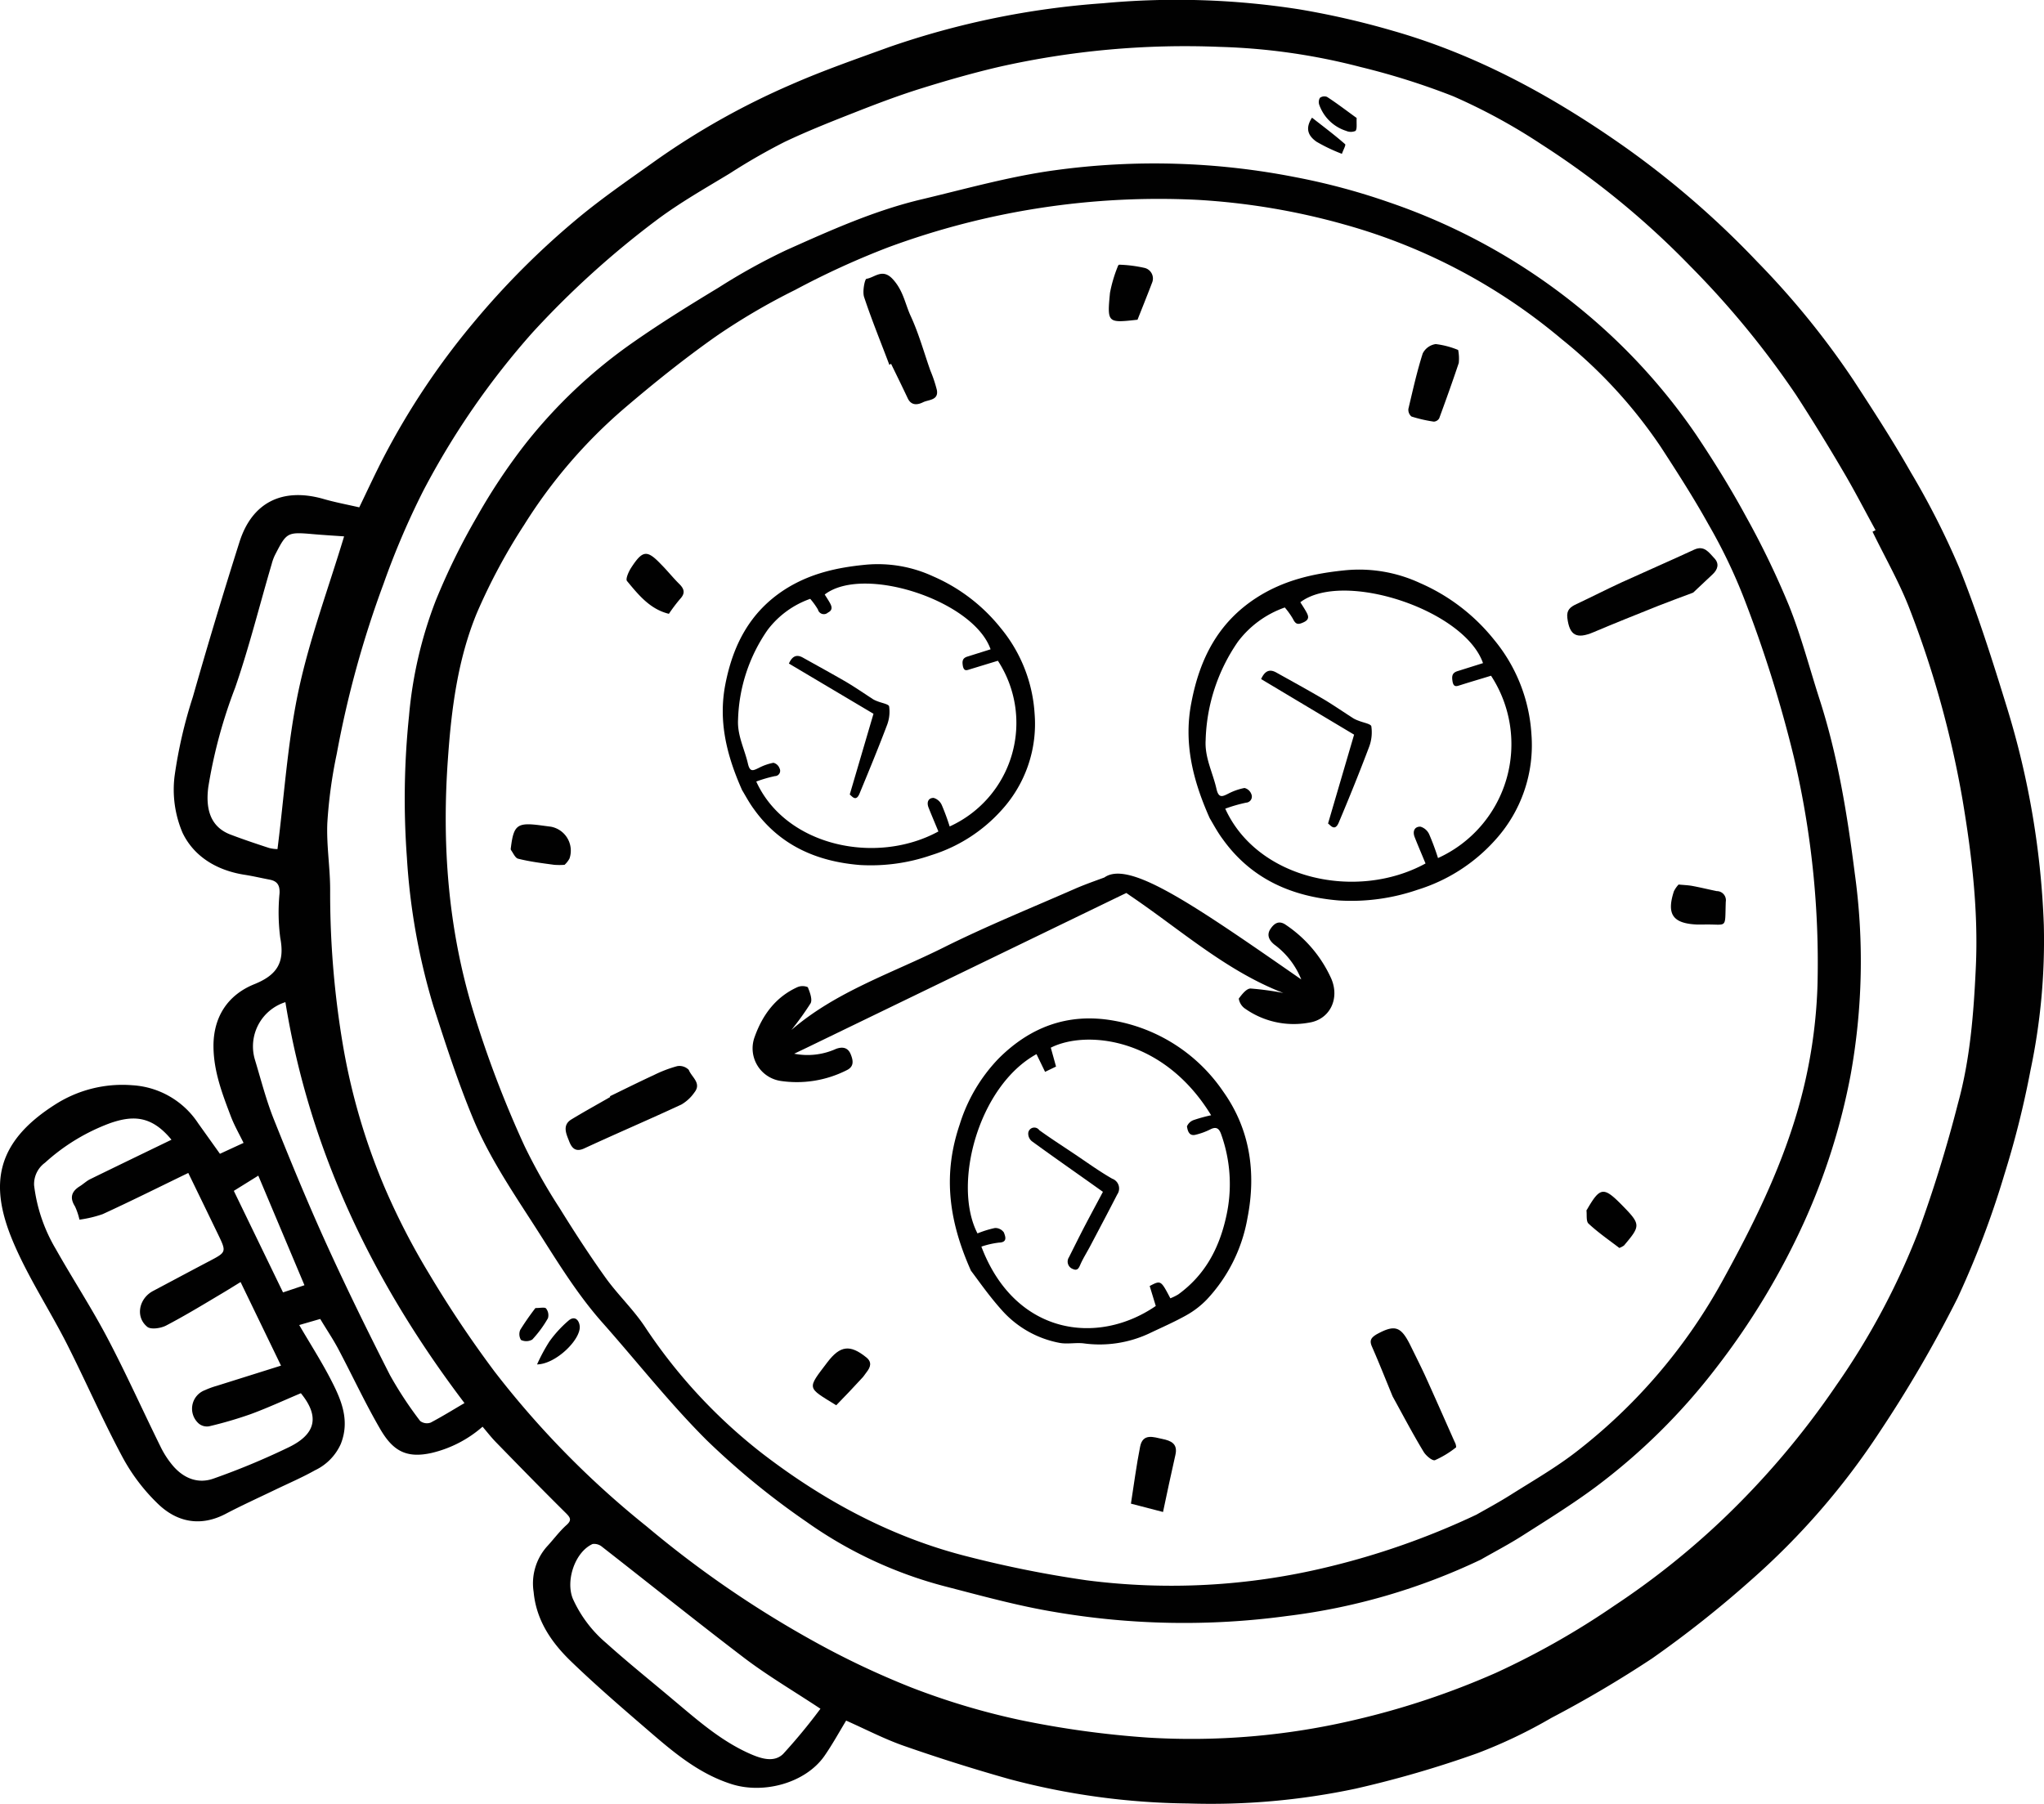 <svg id="Слой_1" data-name="Слой 1" xmlns="http://www.w3.org/2000/svg" width="335.68" height="296.34" viewBox="0 0 335.68 296.34">
    <defs>
        <style>
            .cls-1{fill:#010101;fill-rule:evenodd}
        </style>
    </defs>
    <title>
        clock
    </title>
    <path class="cls-1" d="M59 83.34c1.35-2.79 2.66-5.64 4.11-8.43A122.76 122.76 0 0 1 77.76 53a132.33 132.33 0 0 1 17.31-17.29c4.09-3.38 8.49-6.39 12.82-9.48A123.21 123.21 0 0 1 130 13.86c5.24-2.3 10.66-4.18 16-6.12A136.24 136.24 0 0 1 181.19.53a130.27 130.27 0 0 1 32.16 1 134.93 134.93 0 0 1 15.4 3.53c14 4 26.57 10.93 38.41 19.31A148.16 148.16 0 0 1 288.59 43a135.54 135.54 0 0 1 15.78 19.42c3.26 5 6.51 10 9.45 15.19a130.48 130.48 0 0 1 8 15.79c3 7.5 5.44 15.23 7.83 23a137.84 137.84 0 0 1 6 35.53 103.11 103.11 0 0 1-2.19 23.89 153.32 153.32 0 0 1-4.31 17.18 150 150 0 0 1-7.66 20.21 207.38 207.38 0 0 1-12.73 21.9 119.94 119.94 0 0 1-21.3 24.54 178.42 178.42 0 0 1-16.13 12.77 188.85 188.85 0 0 1-16.58 9.79 81.63 81.63 0 0 1-12.13 5.79 174.47 174.47 0 0 1-20 5.82 114.73 114.73 0 0 1-27.53 2.43 118.24 118.24 0 0 1-29.32-4q-8.69-2.45-17.23-5.43c-3.26-1.13-6.35-2.75-9.58-4.18-1.21 2-2.28 3.95-3.55 5.78-3.12 4.49-10 6.32-15.24 4.66-5.63-1.78-9.92-5.55-14.24-9.28-4.11-3.54-8.22-7.1-12.13-10.87-3.22-3.1-5.73-6.75-6.16-11.41a9.13 9.13 0 0 1 2.18-7.47c1.06-1.14 2-2.43 3.13-3.46 1-.86.76-1.27-.06-2.08-3.86-3.82-7.65-7.71-11.44-11.6-.77-.79-1.45-1.67-2.2-2.55a19.46 19.46 0 0 1-8.32 4.3c-4.37 1-6.52-.5-8.54-4-2.45-4.23-4.51-8.67-6.8-13-.88-1.67-1.95-3.24-3-5l-3.45 1c1.79 3.06 3.58 5.86 5.11 8.8 1.74 3.35 3.29 6.79 1.71 10.75a8.72 8.72 0 0 1-4.23 4.31c-2.12 1.19-4.36 2.15-6.56 3.21-2.7 1.3-5.43 2.54-8.08 3.93-4.13 2.18-8 1.4-11.12-1.6a31.08 31.08 0 0 1-5.85-7.7c-3.25-6.06-6-12.39-9.1-18.53-2.92-5.76-6.54-11.21-9-17.16-3.71-9-2.81-15.93 6.94-22.17a20.45 20.45 0 0 1 12.78-3.23 13.92 13.92 0 0 1 10.81 6.26l3.57 5 3.88-1.79c-.69-1.42-1.51-2.84-2.09-4.36-1.39-3.67-2.8-7.31-2.85-11.38-.06-5 2.4-8.59 6.71-10.33 3.9-1.57 5-3.72 4.25-7.65a32.43 32.43 0 0 1-.11-7.29c.06-1.33-.38-2-1.66-2.24s-2.7-.58-4.07-.79c-4.5-.7-8.3-2.94-10.2-6.9a18.08 18.08 0 0 1-1.31-9.31 76.56 76.56 0 0 1 3-13q3.64-12.78 7.67-25.49c2.06-6.46 7-8.9 13.6-7.09 1.93.57 3.91.94 6.06 1.43zm248.52 4l.5-.25c-1.77-3.22-3.45-6.5-5.32-9.66q-3.7-6.32-7.7-12.5a146.63 146.63 0 0 0-17.43-21.23 137.32 137.32 0 0 0-24.44-20 96 96 0 0 0-14.48-7.89 117.91 117.91 0 0 0-15.2-4.8 102.83 102.83 0 0 0-23.16-3.31A139 139 0 0 0 164 11c-4.26 1-8.46 2.2-12.63 3.5-3.54 1.1-7 2.4-10.47 3.76-4.07 1.6-8.16 3.2-12.1 5.08a101.68 101.68 0 0 0-9 5.18c-4 2.42-8 4.69-11.75 7.47a148.58 148.58 0 0 0-20.61 18.65 129.41 129.41 0 0 0-17.9 25.93A128.8 128.8 0 0 0 63 95.87a167 167 0 0 0-7.69 27.93 77.89 77.89 0 0 0-1.55 11.32c-.17 3.66.46 7.35.46 11a149.83 149.83 0 0 0 2.09 25.51 105 105 0 0 0 6.76 23.2 114.28 114.28 0 0 0 7.39 14.39 184.73 184.73 0 0 0 10.75 16.07 149.79 149.79 0 0 0 25 25.46 172.38 172.38 0 0 0 27.69 19 136.38 136.38 0 0 0 15.82 7.47 117.56 117.56 0 0 0 17.8 5.32 155.49 155.49 0 0 0 21 2.89 117.09 117.09 0 0 0 34-2.91 130.52 130.52 0 0 0 23.16-7.73 130.89 130.89 0 0 0 19.39-11 129.81 129.81 0 0 0 17.7-14.07 136.26 136.26 0 0 0 18.76-22.1A119.43 119.43 0 0 0 315 202.44a221.47 221.47 0 0 0 6.55-21.18c2-7.26 2.58-14.76 2.93-22.27.44-9.28-.64-18.44-2.17-27.57A164.29 164.29 0 0 0 313.6 100c-1.67-4.33-4.03-8.43-6.08-12.66zM28.16 187.22c-3.28-4-6.34-4-10-2.75A32.73 32.73 0 0 0 7.39 191a4.34 4.34 0 0 0-1.79 3.71 26.76 26.76 0 0 0 3.56 10.46c2.75 4.88 5.83 9.59 8.44 14.54 3.09 5.86 5.8 11.92 8.73 17.86a15 15 0 0 0 2.15 3.3c1.76 2 4.09 2.92 6.62 2a119.81 119.81 0 0 0 12.4-5.17c4.06-2 5.24-4.76 1.91-8.84-2.73 1.15-5.43 2.4-8.22 3.43a66.07 66.07 0 0 1-6.83 2 2.1 2.1 0 0 1-1.71-.44 3.25 3.25 0 0 1 1-5.49 13.65 13.65 0 0 1 1.94-.71l10.56-3.32-6.64-13.73c-1.08.66-2.06 1.28-3.06 1.87-3 1.79-6.06 3.65-9.18 5.28-.87.45-2.5.69-3.09.2-2-1.64-1.35-4.66.95-5.88 3.06-1.62 6.11-3.26 9.18-4.87 2.91-1.53 2.91-1.51 1.46-4.52l-2.42-5-2.43-5c-4.83 2.34-9.41 4.63-14.05 6.76a19.54 19.54 0 0 1-3.82.91 11 11 0 0 0-.73-2.17c-.91-1.43-.58-2.47.79-3.32.58-.36 1.08-.85 1.68-1.15 4.43-2.17 8.89-4.32 13.37-6.49zm28.35-99.11c-1.42-.1-3.09-.2-4.77-.34-4.61-.4-4.62-.41-6.6 3.44a7.86 7.86 0 0 0-.52 1.44c-2 6.78-3.7 13.66-6 20.31a81.37 81.37 0 0 0-4.41 16.32c-.53 4.05.63 6.67 3.66 7.82 2.08.79 4.19 1.5 6.31 2.19a5.92 5.92 0 0 0 1.39.19c1.12-8.79 1.65-17.52 3.45-26s4.9-16.79 7.49-25.37zm78.23 192.58c-4.44-2.94-8.65-5.41-12.51-8.34-7.87-6-15.55-12.17-23.34-18.25a2 2 0 0 0-1.57-.47c-2.89 1.31-4.47 6-3.24 9a20.63 20.63 0 0 0 5.5 7.29c3.57 3.21 7.33 6.22 11 9.32 4 3.35 7.86 6.78 12.68 8.89 1.79.78 3.87 1.42 5.34 0a93.72 93.72 0 0 0 6.14-7.44zM46.87 164.62a7.62 7.62 0 0 0-5 9.47c1 3.31 1.85 6.66 3.13 9.85 2.77 6.93 5.62 13.84 8.71 20.63 3.27 7.18 6.75 14.27 10.33 21.31a62.39 62.39 0 0 0 4.96 7.54 1.82 1.82 0 0 0 1.72.27c1.9-1 3.72-2.13 5.56-3.21-14.92-19.67-25.43-41.31-29.41-65.86zm-8.47 31l8.08 16.68 3.52-1.18-7.58-18z"/>
    <path class="cls-1" d="M243.2 256.19a102.81 102.81 0 0 1-31.86 9.27 126 126 0 0 1-38.1-.66c-6.05-1-12-2.65-18-4.2a69.62 69.62 0 0 1-22.77-10.6 127.12 127.12 0 0 1-16.34-13.35c-6.12-6.09-11.48-12.94-17.22-19.41-4.43-5-7.79-10.7-11.39-16.28s-7.3-11.12-9.84-17.25-4.51-12.25-6.51-18.46a106.6 106.6 0 0 1-4.35-24.42 132.06 132.06 0 0 1 .35-23.22 69.14 69.14 0 0 1 4.37-18.9 108.79 108.79 0 0 1 6.77-13.8 97.46 97.46 0 0 1 7.87-11.86 82.89 82.89 0 0 1 18.06-17c4.48-3.12 9.13-6 13.79-8.82a100.8 100.8 0 0 1 11.07-6.13c7.28-3.26 14.59-6.56 22.41-8.39C158.67 31 165.79 29 173 28a120 120 0 0 1 39.77 1.11A108.07 108.07 0 0 1 228 33.19a101.16 101.16 0 0 1 32.46 18.28 98.17 98.17 0 0 1 18.13 20c2.9 4.34 5.66 8.78 8.14 13.36a139.35 139.35 0 0 1 7.09 14.7c2 5 3.35 10.22 5 15.34 3 9.31 4.55 18.91 5.78 28.57a105 105 0 0 1-.69 33.2 106.57 106.57 0 0 1-7.5 23.83 120.21 120.21 0 0 1-14.58 24.24A101.34 101.34 0 0 1 262 244.3c-3.82 2.83-7.88 5.35-11.9 7.91-2.23 1.43-4.59 2.66-6.9 3.98zm-.71-7.39c1.27-.73 3.5-1.92 5.64-3.27 3.66-2.31 7.44-4.48 10.84-7.13a90.68 90.68 0 0 0 24-28.17c4.83-8.79 9.26-17.7 12.12-27.38a83 83 0 0 0 3.39-20.94 147.2 147.2 0 0 0-3.88-37.54 208.32 208.32 0 0 0-8.27-26.3 88.09 88.09 0 0 0-5.76-11.94c-2.41-4.34-5.1-8.52-7.8-12.68a79.68 79.68 0 0 0-16.28-17.72 94.84 94.84 0 0 0-35.59-18.82 112.8 112.8 0 0 0-24.22-4.08 128.11 128.11 0 0 0-50.82 7.8 134.09 134.09 0 0 0-15.29 7 106.3 106.3 0 0 0-12.87 7.54c-5.29 3.72-10.36 7.79-15.28 12a83.55 83.55 0 0 0-16.31 19 96.54 96.54 0 0 0-7.78 14.49c-3.15 7.61-4.2 15.79-4.77 24-1 13.94 0 27.66 4.07 41.17a176.34 176.34 0 0 0 8.5 22.4 93.42 93.42 0 0 0 5.77 10.22c2.41 3.89 4.9 7.73 7.56 11.45 2 2.78 4.53 5.17 6.42 8a87.34 87.34 0 0 0 19.36 20.9c10.16 7.8 21.34 13.81 33.84 16.93a182.82 182.82 0 0 0 19.37 3.86 108.75 108.75 0 0 0 39.4-2.13 125.62 125.62 0 0 0 24.64-8.66z"/>
    <path class="cls-1" d="M88.2 224.13a29.43 29.43 0 0 1 2-3.73 19.28 19.28 0 0 1 3.23-3.52c1-.79 1.69 0 1.78 1 .15 2.2-3.93 6.2-7.01 6.25z"/>
    <path class="cls-1" d="M222.8 19.38c-.05 1 .1 1.73-.18 2.12a1.93 1.93 0 0 1-1.54 0 6.9 6.9 0 0 1-4.41-4.25 1.36 1.36 0 0 1 .1-1.18 1.21 1.21 0 0 1 1.17-.15c1.67 1.08 3.27 2.32 4.86 3.46z"/>
    <path class="cls-1" d="M215.47 19.33c1.9 1.49 3.72 2.85 5.43 4.35.17.14-.33 1-.52 1.59a28.16 28.16 0 0 1-4.19-2c-1.11-.8-2.03-1.96-.72-3.94z"/>
    <path class="cls-1" d="M87.93 214.87c.8 0 1.54-.18 1.75.07a1.8 1.8 0 0 1 .31 1.6 18.72 18.72 0 0 1-2.58 3.51 2 2 0 0 1-1.85.06 1.82 1.82 0 0 1-.12-1.66 43.35 43.35 0 0 1 2.49-3.58z"/>
    <path class="cls-1" d="M198.67 134.41c-2.86-6.41-4.3-12.54-3-19.07 1.36-7.09 4.35-13.07 10.71-17.17 4.56-2.93 9.5-4 14.72-4.51a23.72 23.72 0 0 1 12.07 2.1 31.85 31.85 0 0 1 12.2 9.33 26.89 26.89 0 0 1 6.13 15.49 23.16 23.16 0 0 1-5.94 17.4 28.33 28.33 0 0 1-12.73 8.17 33.5 33.5 0 0 1-12.92 1.77c-7.77-.63-14.42-3.54-19.1-10.07-.91-1.22-1.61-2.57-2.14-3.44zm2.55-1.57c5.3 11.67 21.64 15.16 32.89 9-.59-1.44-1.21-2.87-1.78-4.32-.37-.93-.06-1.74.93-1.73a2.28 2.28 0 0 1 1.46 1.28 40.59 40.59 0 0 1 1.44 3.88 20.55 20.55 0 0 0 8.71-29.95c-1.68.52-3.34 1-5 1.53-.58.17-1.14.47-1.32-.58-.14-.83-.1-1.4.77-1.69l4.23-1.33c-3.06-8.78-23-15.31-30-10 .32.51.65 1 .94 1.52.38.67.63 1.27-.34 1.74s-1.36.41-1.82-.54a12.87 12.87 0 0 0-1.33-1.86 16.44 16.44 0 0 0-7.7 5.62 29.8 29.8 0 0 0-5.3 16.19c-.17 2.86 1.18 5.32 1.78 8 .36 1.58 1 1.24 1.94.77a9.89 9.89 0 0 1 2.66-.93 1.6 1.6 0 0 1 1.12 1 1 1 0 0 1-.84 1.41 24.4 24.4 0 0 0-3.44.99z"/>
    <path class="cls-1" d="M159.46 208.74c-3.93-8.79-4.47-16.28-1.86-24a27.2 27.2 0 0 1 6.4-10.86c5.17-5.17 11.36-7.5 18.67-6.26a27.5 27.5 0 0 1 18.19 11.65c4.46 6.24 5.47 13.41 4 20.85a26.08 26.08 0 0 1-6.67 13.35 14.42 14.42 0 0 1-3.3 2.55c-2 1.13-4.13 2.05-6.22 3.05a19.23 19.23 0 0 1-10.72 1.6c-1.32-.15-2.71.17-4-.09a16.83 16.83 0 0 1-9.5-5.45c-2.12-2.37-3.94-5.02-4.99-6.39zm32.74 4.53a8.6 8.6 0 0 0 1.3-.64c4.34-3.15 6.68-7.46 7.85-12.68a24.22 24.22 0 0 0-.79-13.59c-.32-.93-.76-1.38-1.81-.83a11.17 11.17 0 0 1-2.39.87c-1.11.29-1.32-.7-1.43-1.37A1.87 1.87 0 0 1 196 184a25.35 25.35 0 0 1 2.9-.8c-7.86-12.88-20.59-14-26.33-11.1l.86 3.1-1.8.87-1.41-2.91c-9.56 5.26-13.84 21.42-9.69 29.45a16.72 16.72 0 0 1 2.87-.89 1.72 1.72 0 0 1 1.47.74c.19.55.7 1.62-.82 1.66a14.2 14.2 0 0 0-2.88.66c5.47 14.44 19 16.37 28.64 9.75l-1-3.28c1.83-.96 1.83-.96 3.39 2.01z"/>
    <path class="cls-1" d="M278.06 97.35c-2.47.93-4.12 1.53-5.76 2.18-3.54 1.42-7.09 2.83-10.6 4.32-2.78 1.18-3.95.54-4.3-2.35-.16-1.31.5-1.8 1.5-2.27 2.48-1.16 4.92-2.42 7.42-3.57 4-1.82 8-3.56 11.93-5.38 1.65-.75 2.42.51 3.28 1.41s.59 1.84-.27 2.65z"/>
    <path class="cls-1" d="M100.16 180.08c2.41-1.17 4.81-2.37 7.24-3.49a20.8 20.8 0 0 1 3.83-1.46 2.14 2.14 0 0 1 1.89.62c.44 1.18 2.14 2.16.93 3.69a6.71 6.71 0 0 1-2.15 2c-5.29 2.46-10.65 4.75-15.94 7.2-1.54.72-2.12-.19-2.52-1.24s-1.17-2.56.39-3.51c2.1-1.28 4.26-2.46 6.39-3.69z"/>
    <path class="cls-1" d="M228.71 229.39c-1.07-2.59-2.18-5.41-3.4-8.19-.44-1-.15-1.45.74-2 3-1.65 4-1.36 5.55 1.75.82 1.67 1.66 3.34 2.43 5 1.65 3.63 3.25 7.28 4.87 10.92a1.86 1.86 0 0 1 .24.87 15.94 15.94 0 0 1-3.48 2.12c-.42.15-1.49-.74-1.87-1.39-1.73-2.85-3.32-5.88-5.08-9.08z"/>
    <path class="cls-1" d="M146.06 59.94c-1.4-3.71-2.9-7.38-4.15-11.14-.3-.9.1-2.92.38-3 1.37-.2 2.63-1.8 4.34.07s2 4 2.91 6c1.34 2.88 2.19 6 3.25 9a22.32 22.32 0 0 1 1.07 3.2c.31 1.71-1.38 1.57-2.25 2s-1.94.63-2.54-.65c-.89-1.9-1.82-3.78-2.74-5.67z"/>
    <path class="cls-1" d="M239.47 57.49a7.43 7.43 0 0 1 .1 2.13c-1 3-2.1 6.07-3.21 9.09a1.09 1.09 0 0 1-.89.55 23.22 23.22 0 0 1-3.67-.84 1.44 1.44 0 0 1-.5-1.27c.71-3 1.4-6.11 2.35-9.09a2.84 2.84 0 0 1 2.14-1.54 14.1 14.1 0 0 1 3.68.97z"/>
    <path class="cls-1" d="M191 248.37l-5.27-1.37c.5-3.19.9-6.3 1.51-9.37.45-2.25 2.23-1.55 3.64-1.26s2.59.77 2.15 2.64c-.7 3.07-1.34 6.11-2.03 9.36z"/>
    <path class="cls-1" d="M109.85 100.83c-3.1-.75-5-3.12-6.88-5.39-.27-.33.28-1.57.71-2.22 1.88-2.88 2.6-2.92 4.93-.47 1 1 1.9 2.14 2.91 3.14.85.83 1.07 1.54.17 2.5a26.72 26.72 0 0 0-1.84 2.44z"/>
    <path class="cls-1" d="M92.72 142.06a11.1 11.1 0 0 1-1.72 0c-2-.27-4-.52-5.9-1-.49-.11-.82-.94-1.2-1.45a.76.76 0 0 1 0-.37c.46-3.73 1.05-4.17 4.9-3.66l1.67.22a4 4 0 0 1 3.06 5.22 3.94 3.94 0 0 1-.81 1.04z"/>
    <path class="cls-1" d="M186.81 52.52c.13-.06.07 0 0 0-4.93.55-5 .55-4.52-4.42a22.78 22.78 0 0 1 1.28-4.33.48.48 0 0 1 .21-.29 21.88 21.88 0 0 1 4.1.51 1.79 1.79 0 0 1 1.31 2.48c-.42 1.12-.87 2.24-1.31 3.36z"/>
    <path class="cls-1" d="M137.33 230.84c-4.84-3-4.85-2.59-1.44-7.08 2.09-2.74 3.71-2.93 6.35-.81 1 .78.74 1.62.07 2.46-.27.34-.49.73-.78 1-1.39 1.53-2.8 2.99-4.2 4.43z"/>
    <path class="cls-1" d="M275.67 145.3c.81.08 1.55.1 2.26.23 1.35.25 2.68.58 4 .85a1.5 1.5 0 0 1 1.49 1.75c-.17 4.63.38 3.64-3.63 3.74h-1.12c-3.95-.18-5-1.68-3.77-5.46a4.67 4.67 0 0 1 .77-1.11z"/>
    <path class="cls-1" d="M265.94 205c-1.67-1.28-3.46-2.51-5.06-4-.42-.38-.25-1.42-.34-2.15a.34.34 0 0 1 .09-.16c2.16-3.74 2.73-3.8 5.8-.67s3 3.35.27 6.58a3.76 3.76 0 0 1-.76.4z"/>
    <path class="cls-1" d="M207.11 111.55c.64-1.43 1.45-1.65 2.47-1.09 2.62 1.46 5.24 2.9 7.83 4.42 1.67 1 3.26 2.11 4.9 3.15a5.27 5.27 0 0 0 .83.37c.72.3 2 .51 2.07.91a6.78 6.78 0 0 1-.35 3.34c-1.58 4.19-3.26 8.34-5 12.47-.67 1.59-1.43.33-1.76.16l4.28-14.6z"/>
    <path class="cls-1" d="M121.88 129.81c-2.6-5.83-3.91-11.4-2.77-17.34 1.24-6.44 4-11.89 9.74-15.61 4.14-2.66 8.63-3.65 13.38-4.1a21.57 21.57 0 0 1 11 1.91 28.92 28.92 0 0 1 11.1 8.48 24.43 24.43 0 0 1 5.58 14.08 21 21 0 0 1-5.4 15.82 25.76 25.76 0 0 1-11.58 7.43 30.41 30.41 0 0 1-11.74 1.61c-7.06-.58-13.11-3.22-17.36-9.15-.83-1.12-1.46-2.34-1.95-3.13zm2.32-1.43c4.82 10.61 19.67 13.79 29.91 8.2-.54-1.31-1.1-2.62-1.62-3.93-.33-.85-.06-1.59.84-1.58a2.1 2.1 0 0 1 1.33 1.16 36.76 36.76 0 0 1 1.3 3.53 18.68 18.68 0 0 0 7.92-27.22l-4.55 1.39c-.53.16-1 .42-1.2-.52-.13-.76-.09-1.28.7-1.54l3.85-1.21c-2.78-8-20.87-13.92-27.24-9 .29.46.59.91.85 1.38s.57 1.15-.31 1.58a1 1 0 0 1-1.65-.49 12.18 12.18 0 0 0-1.27-1.76 15 15 0 0 0-7 5.11 27.1 27.1 0 0 0-4.85 14.72c-.15 2.6 1.07 4.84 1.62 7.25.33 1.44.87 1.13 1.77.7a8.89 8.89 0 0 1 2.42-.85 1.45 1.45 0 0 1 1 .91.87.87 0 0 1-.76 1.28 22.16 22.16 0 0 0-3.06.89z"/>
    <path class="cls-1" d="M129.56 109c.58-1.3 1.32-1.5 2.25-1 2.38 1.33 4.77 2.64 7.12 4 1.52.9 3 1.92 4.46 2.87a4.72 4.72 0 0 0 .75.34c.66.27 1.82.46 1.88.83a6.17 6.17 0 0 1-.32 3c-1.44 3.81-3 7.59-4.55 11.34-.61 1.45-1.3.3-1.6.14l3.9-13.27z"/>
    <path class="cls-1" d="M181.13 195.78c-4-2.86-7.88-5.55-11.68-8.32a1.61 1.61 0 0 1-.58-1.38 1 1 0 0 1 1.81-.43c1.77 1.28 3.62 2.47 5.44 3.69 2.17 1.44 4.29 3 6.53 4.28a1.71 1.71 0 0 1 .83 2.59c-1.44 2.81-2.92 5.6-4.39 8.39-.52 1-1.11 1.92-1.57 2.91-.29.63-.47 1.35-1.34.94a1.29 1.29 0 0 1-.63-1.92c.88-1.75 1.74-3.5 2.65-5.24.99-1.89 2.02-3.79 2.93-5.51z"/>
    <path class="cls-1" d="M181.37 144.14c-1.77.65-3.39 1.22-4.93 1.9-7.18 3.15-14.46 6.1-21.47 9.6-8.49 4.24-17.66 7.22-25 13.55a48.54 48.54 0 0 0 3.15-4.38c.33-.61-.11-1.82-.46-2.65a2.16 2.16 0 0 0-1.71 0c-3.51 1.59-5.7 4.5-7 8.13a5.41 5.41 0 0 0 4.24 7.27 18.1 18.1 0 0 0 10.82-1.74c1.3-.6 1.12-1.62.69-2.66s-1.27-1.28-2.41-.86a11.33 11.33 0 0 1-6.86.79l2.09-1 51.92-25.15.54-.25.7.49c8.21 5.56 15.74 12.34 25.07 15.93a48.7 48.7 0 0 0-5.37-.73c-.69 0-1.45 1-1.94 1.66a2.49 2.49 0 0 0 .9 1.55 13.87 13.87 0 0 0 10.62 2.4c3.39-.5 5.1-3.87 3.68-7.21a21 21 0 0 0-7.42-8.82c-1.21-.88-2-.23-2.58.64s-.36 1.74.62 2.55a13.15 13.15 0 0 1 4.44 5.74l-2-1.39c-16.57-11.5-26.44-18.13-30.33-15.36z"/>
</svg>
